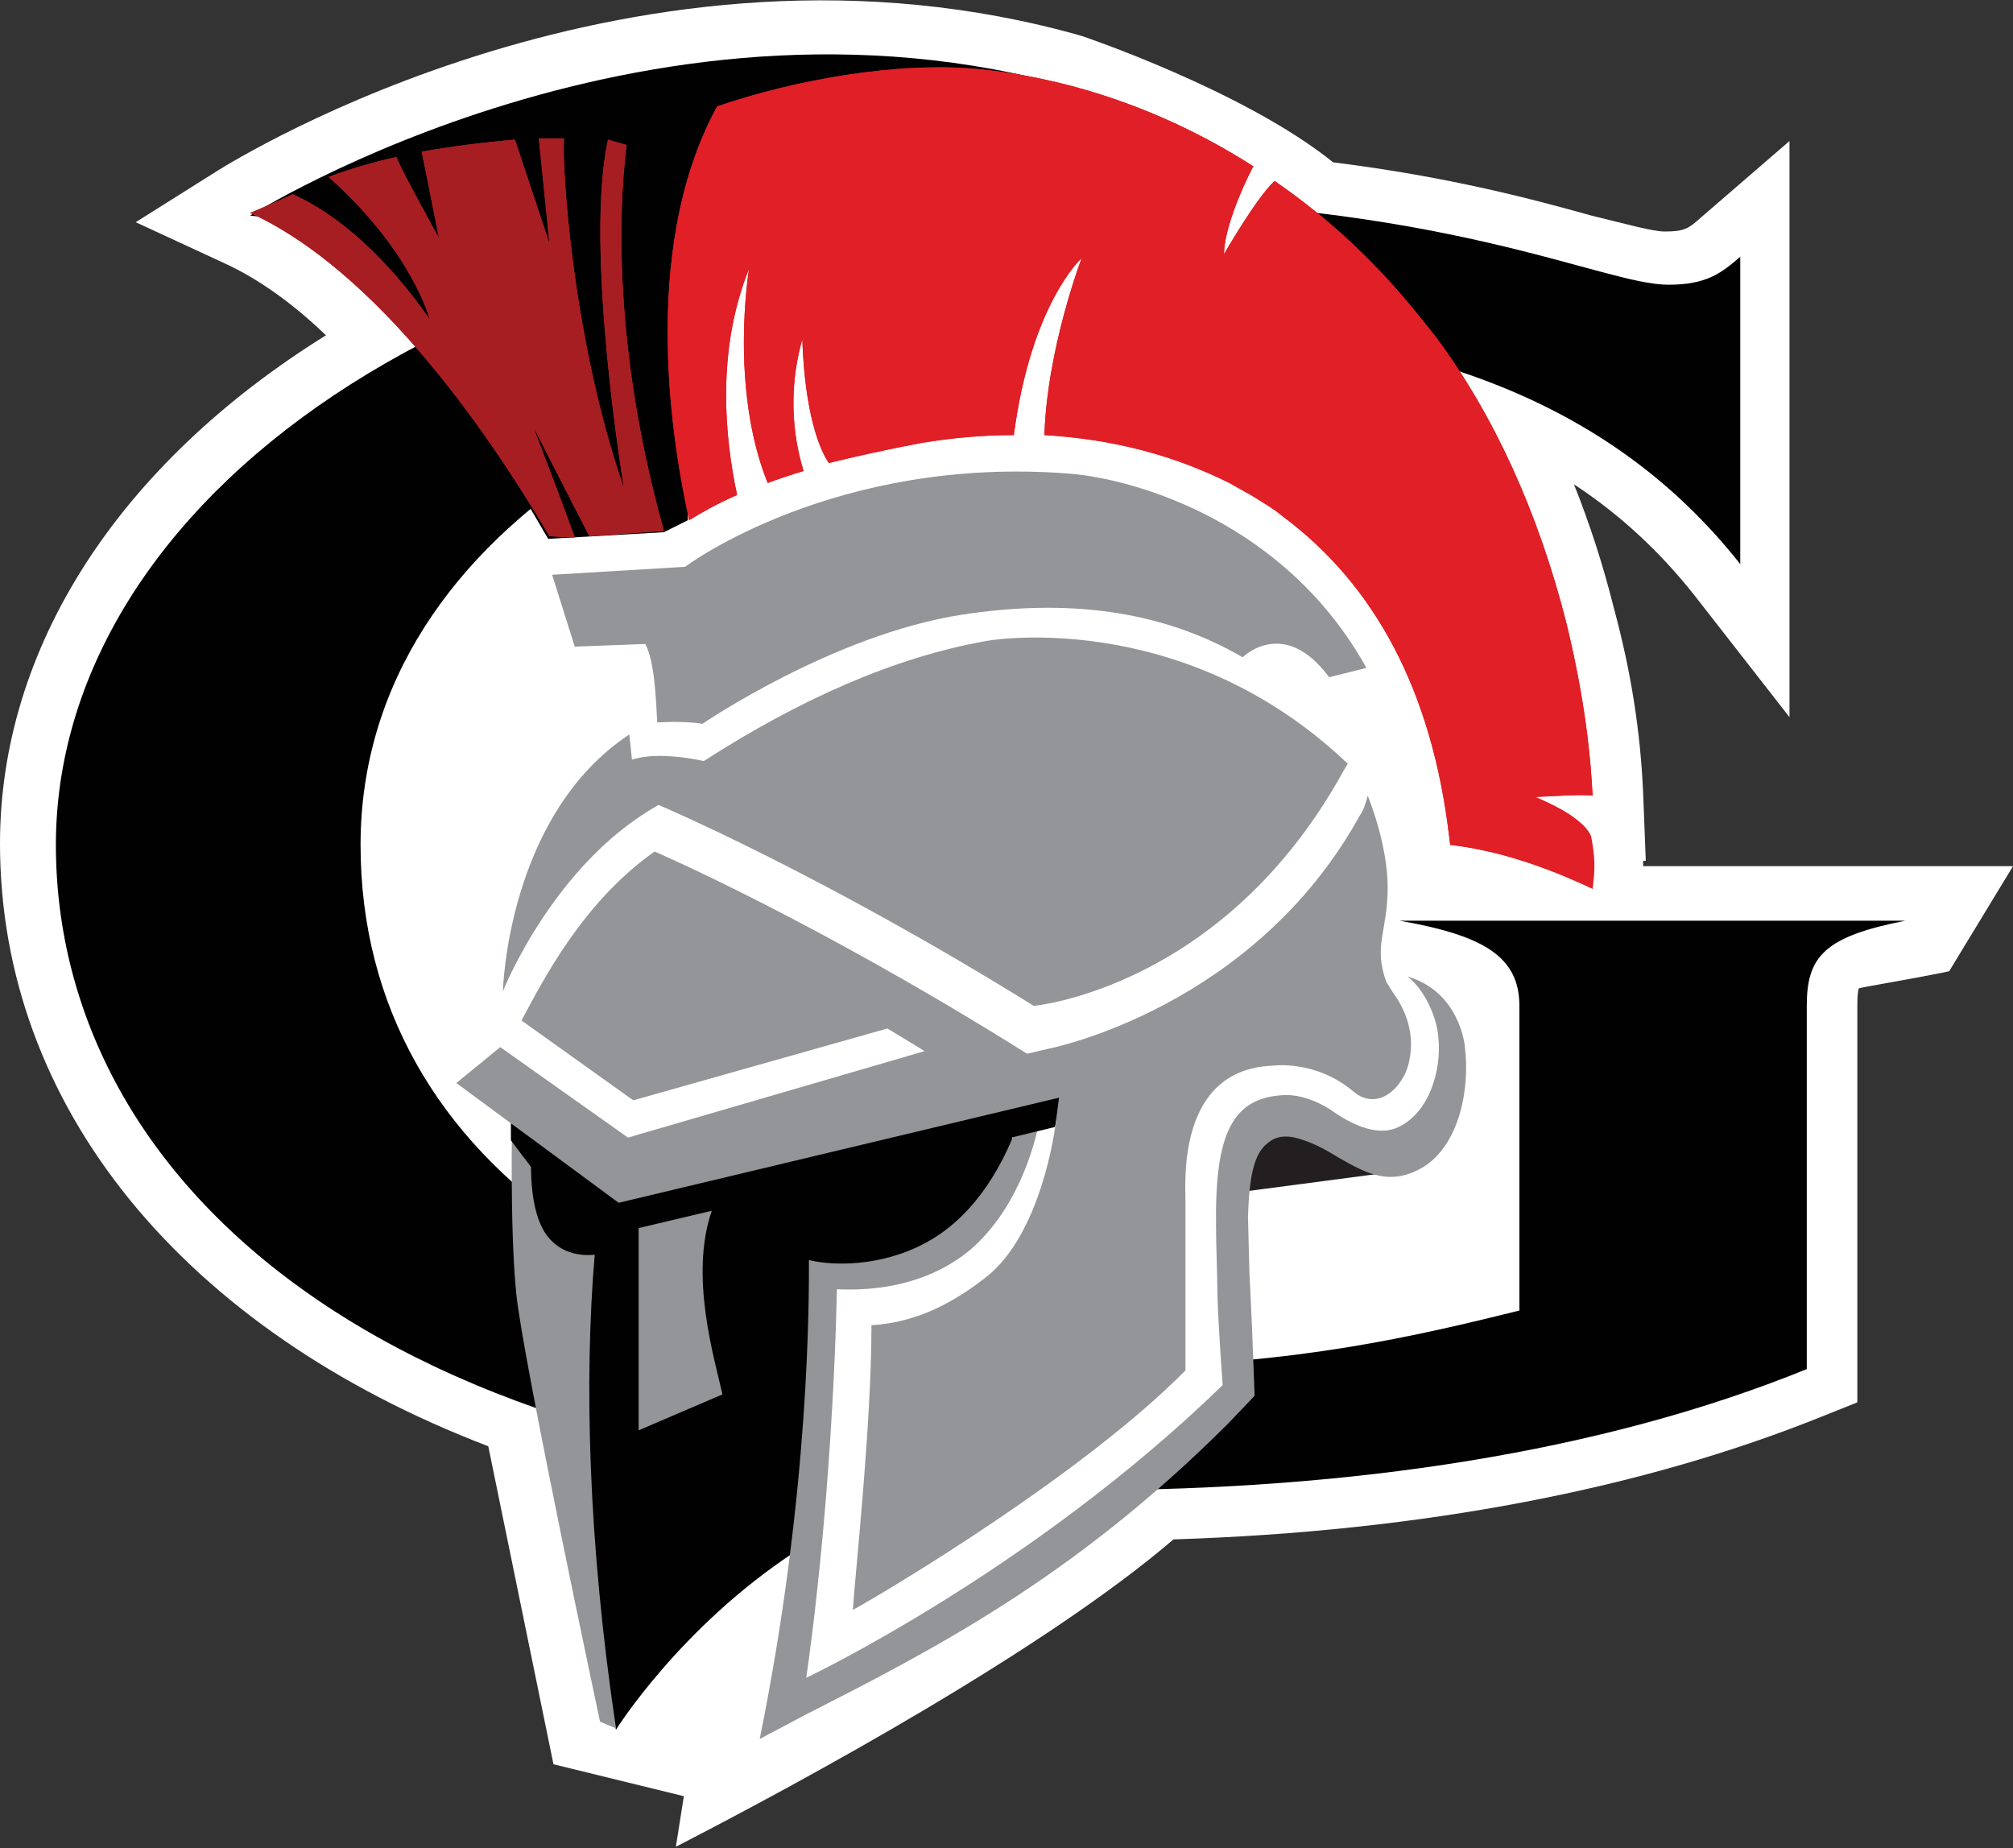 <?xml version="1.0" encoding="utf-8"?>
<!-- Generator: Adobe Illustrator 19.2.1, SVG Export Plug-In . SVG Version: 6.00 Build 0)  -->
<svg version="1.1" id="Layer_1" xmlns="http://www.w3.org/2000/svg" xmlns:xlink="http://www.w3.org/1999/xlink" x="0px" y="0px"
	 viewBox="0 0 151.3 138.9" enable-background="new 0 0 151.3 138.9" xml:space="preserve">
<rect x="0" y="0" width="151.3" height="138.9" fill="#333333" stroke="none"/>
<path d="M75.8,114.5"/>
<path fill="#FFFFFF" d="M123.5,65.1c0-0.1,0-0.1,0-0.2c0-0.1,0-0.2,0-0.2l0.2,0l-0.2-5.1c-0.2-4.6-0.9-9.1-2.2-13.9
	c-0.8-3.2-1.8-6.3-3-9.3c3.5,2.3,6.5,5.1,9.1,8.4l7.1,9.1V10.6l-6.6,5.7c-1,0.9-1.3,1.1-2.8,1.1c-0.9,0-3-0.6-5.5-1.2
	c-4.3-1.2-10.6-2.9-19.4-4c-6.7-5.4-18.9-9.5-18.9-9.5c-33.4-9.5-63.6,9.3-64.9,10.1l-6.2,3.9l6.7,3.1c2.4,1.1,5,2.9,7.6,5.4
	C8.9,34.9,0,48.7,0,63.4c0,19.7,13.7,36.5,36.7,45.3l4.9,23.9l9.8,2.4l-0.6,3.8c9.9-5.1,27.7-14.8,37.4-23.1
	c18.8-0.6,35.3-3.8,48.9-9.3l2.5-1V75.5c0-0.9,0.1-1.2,0.1-1.2c0.1-0.1,3.4-0.6,6.8-1.3l4.8-7.9H123.5z"/>
<path fill="#010101" d="M130.8,42.4c-9-11.4-23.2-18.1-47-18.1c-28.8,0-56.7,14.9-56.7,39.2c0,24.3,23.4,39.5,56.7,39.2
	c13.5-0.1,22.7-2.3,30.4-4.2V75.6c0-3.7-2.7-5.3-9-6.4h38c-6.1,1.2-7.4,2.7-7.4,6.4v27.3c-15.5,6.3-34.4,9.1-54.4,9.1
	C29.4,112,4.2,89,4.2,63.5C4.2,38,34.3,15,81.3,15c27.2,0,39.1,6.4,44.1,6.4c2.9,0,4-0.9,5.4-2.1V42.4z"/>
<g>
	<rect x="88.6" y="13.1" fill="#FFFFFF" width="6.6" height="8.4"/>
	<rect x="53.7" y="18.9" fill="#FFFFFF" width="31.2" height="11.4"/>
	<polygon fill="#FFFFFF" points="61.5,100.2 59,127.7 67.1,125.3 93.2,104.3 90.6,93.6 	"/>
	<path fill="#010101" d="M76.8,82.4l0.1-0.4l-22.6,4.4l-8.1,0.5l-7.6-3.6c0.1,0.4,5.7,36.5,6.9,43.6c0.1,0.8,0.2,1.2,0.2,1.2
		l0.6,1.9c0,0,4.8-7.7,13.5-13.4l2-20.3l4.6-0.4l5.6-2.9l3.9-4.5l0.2-3.4l1.2-0.6l2-0.4l0.8-0.5l0.1-1.7L76.8,82.4z"/>
	<path fill="#010101" d="M18.8,16.2c0,0,30.7-19.4,63.5-9.1l-28,10l-2.5,11.1l-0.1,10.9L49.9,40l-8.7,0.5l-6.9-11.8l-4.9-5.5
		l-5.1-4.2l-3.9-2.6L18.8,16.2z"/>
	<polygon fill="#231F20" points="105.3,88 92.4,89.7 93.7,84.3 97.5,83.7 101.4,86.1 	"/>
	<g>
		<path fill="#E01F26" d="M43.2,40.4c-1.4-3.9-3.1-8.2-3.1-8.3c0,0,2.8,5.5,4.2,8.2l5.6-0.4c-4.2-15-3.2-26-2.8-29l-1.4-0.4
			c-1.8,8.2,1.2,26.2,1.2,26.2c-4-11.5-4.7-24.9-4.5-26.3c-0.3,0-1.3,0-1.9,0l0.8,7.9l-2.6-7.8c-2.4,0.2-4.7,0.5-7,0.9l1.3,6.5
			c0,0-2.9-5.2-3.2-6.1c-1.8,0.4-3.5,0.9-5.1,1.5c6.3,5.6,7.6,10.7,7.6,10.7c-3.2-4.6-6.9-7.9-10.3-9.4c-1.3,0.6-2.7,1.2-3.2,1.4
			c10.7,4.9,19.6,19.4,22.5,24.3L43.2,40.4z"/>
		<path fill="#E01F26" d="M119.5,63.1c-0.3-1.5-2.5-2.5-4.1-3.2c2-0.1,3.6-0.2,4.3-0.1c-0.2-4-0.8-8.2-2-13.1
			c-2.1-8.2-5.4-15.5-9.8-21.4l-1.2-1.5c-3.2-4-6.7-7.3-10.9-10.2c-1.4,1.3-3.8,5.5-3.8,5.5c0-1.8,1.3-4.9,2.2-6.6
			c-7.8-5-15.4-6.8-20.6-7.3c-6.1-0.6-13.9,0.8-19.7,2.8c-6,11-3.2,26.1-2.1,31.1c0.8-0.5,2-1.2,3.6-1.9c-0.9-4.2-1.6-10.8,0.9-17
			c0,0-1.5,8.9,1.4,16.1c0.8-0.3,1.7-0.6,2.7-0.9c-0.3-1-1.5-4.9-0.1-9.9c0.2,5.6,1.3,8.3,2,9.3c2-0.5,4.3-1,6.9-1.5
			c2.4-0.4,4.7-0.6,7-0.6c1.3-9.9,5.1-13.3,5.1-13.3s-2.6,6.8-2.8,13.3c5.1,0.3,9.7,1.5,13.9,3.6l1.6,0.9c0.8,0.5,1.7,1,2.4,1.6
			c7,5.2,11.2,13.2,12.5,23.9l0.1,0.8c3.5,0.4,7.1,1.6,10.7,3.3C119.8,65.5,119.8,64.7,119.5,63.1z"/>
	</g>
	<path fill="#A61E22" d="M31.1,13.1"/>
	<path fill="#939598" d="M105.8,73.4c1.3,1,2.2,3.1,2.3,4.5c0.3,2.5-0.7,5.9-3.2,6.9c-1.6,0.6-3.5-0.4-4.9-1.4
		c-1.1-0.7-2.3-1.1-3.3-1.1c-4.1,0.1-5.4,2.9-5.3,9.9c0,1.7,0.1,3.4,0.1,5c0.1,3.1,0.4,6.9,0.4,6.9c-14.4,14-31.3,22-31.3,22
		c2.1-14.8,2.3-29.2,2.3-29.2c4.3,0.2,7.9-1,10.4-3.3c3.4-3.2,4.5-7.8,4.8-9.2l-1.7,0.4c-1.7,4.4-4.2,7.4-7.4,8.9
		c-3.6,1.7-7.1,1.3-8.2,1c0,2.7,0.1,17.3-3.7,36l3.4-1.8c9.4-4.8,20.1-10.2,31.8-21.9c0.2-0.2,2-2.1,2-2.1l-0.2-5.2
		c0,0-0.2-4.3-0.2-4.3c0,0-0.1-4-0.1-4c0.1-2.8,0.4-4.7,1.5-5.5c0.7-0.6,1.6-0.6,2.7-0.2c0.9,0.3,1.8,0.8,2.6,1.3
		c2.1,1.2,3.9,2.2,6.4,0.7c2.7-1.7,3.5-5.9,3.1-9C110.1,78.4,109.6,74.5,105.8,73.4z"/>
	<path fill="#939598" d="M53.5,91L48,92.3l0,15.2l6.3-2.7C53.7,102.1,51.8,95.9,53.5,91z"/>
	<path fill="#939598" d="M40,85.2l-1.5-1.6c0,0-0.2,8.6,0.3,13.6c0.5,5,6.3,32.2,6.3,32.2l1.2,0.5c-2.1-14-2.4-26.2-1.6-35.6
		c0,0-1.9,0.3-3.2-1C40.1,92,39.7,89.1,40,85.2z"/>
	<path fill="#939598" d="M37.7,85.1"/>
	<g>
		<path fill="#939598" d="M80.4,35.6c-17.6-1.4-28.8,6.9-28.9,7l-10,0.6l1.7,5.4l5.3-0.2c0.7,1.3,0.8,4.1,0.9,5.9
			c1.6-0.1,2.8,0,3.4,0.1c0,0,9.8-6.7,19.5-8.2c7.8-1.2,14.9-0.4,21.1,3.2c0,0,3.1-3.1,6.5,1.5l2.8-0.7C96.6,39.2,85.3,36,80.4,35.6
			z"/>
		<path fill="#939598" d="M93.8,51.8L93.8,51.8C93.8,51.8,93.8,51.8,93.8,51.8z"/>
	</g>
	<path fill="#A61E22" d="M43.2,40.4c-1.4-3.9-3.1-8.2-3.1-8.3c0,0,2.8,5.5,4.2,8.2l5.6-0.4c-4.2-15-3.2-26-2.8-29l-1.4-0.4
		c-1.8,8.2,1.2,26.2,1.2,26.2c-4-11.5-4.7-24.9-4.5-26.3c-0.3,0-1.3,0-1.9,0l0.8,7.9l-2.6-7.8c-2.4,0.2-4.7,0.5-7,0.9l1.3,6.5
		c0,0-2.9-5.2-3.2-6.1c-1.8,0.4-3.5,0.9-5.1,1.5c6.3,5.6,7.6,10.7,7.6,10.7c-3.2-4.6-6.9-7.9-10.3-9.4c-1.3,0.6-2.7,1.2-3.2,1.4
		c10.7,4.9,19.6,19.4,22.5,24.3L43.2,40.4z"/>
	<path fill="#E01F26" d="M115.4,59.9c2-0.1,3.6-0.2,4.3-0.1c-0.2-4-0.8-8.2-2-13.1c-2.1-8.2-5.4-15.5-9.8-21.4l-1.2-1.5
		c-3.2-4-6.7-7.3-10.9-10.2c-1.4,1.3-3.8,5.5-3.8,5.5c0-1.8,1.3-4.9,2.2-6.6c-7.8-5-15.4-6.8-20.6-7.3c-6.1-0.6-13.9,0.8-19.7,2.8
		c-6,11-3.2,26.1-2.1,31.1c0.8-0.5,2-1.2,3.6-1.9c-0.9-4.2-1.6-10.8,0.9-17c0,0-1.5,8.9,1.4,16.1c0.8-0.3,1.7-0.6,2.7-0.9
		c-0.3-1-1.5-4.9-0.1-9.9c0.2,5.6,1.3,8.3,2,9.3c2-0.5,4.3-1,6.9-1.5c2.4-0.4,4.7-0.6,7-0.6c1.3-9.9,5.1-13.3,5.1-13.3
		s-2.6,6.8-2.8,13.3c5.1,0.3,9.7,1.5,13.9,3.6l1.6,0.9c0.8,0.5,1.7,1,2.4,1.6c7,5.2,11.2,13.2,12.5,23.9l0.1,0.8
		c3.5,0.4,7.1,1.6,10.7,3.3c0.2-1.5,0.2-2.3-0.1-3.9C119.2,61.7,117,60.6,115.4,59.9z"/>
	<polygon fill="#010101" points="75.6,85.6 79.3,84.7 79.7,82.4 74.8,84.3 	"/>
	<path fill="#010101" d="M39.9,85.5l-1.5-1.1v1.3c0,0,1.7,2.3,1.7,2.2s0.5-1.9,0.5-1.9L39.9,85.5z"/>
	<path fill="#939598" d="M101.3,57.4l-0.3,0.5c-9,16.4-23.3,17.7-23.3,17.7c-16.1-10-28.2-15.1-28.2-15.1c-7.9,4.4-11.7,14-11.7,14
		s0.3-13.2,9.5-19.3l0.2,1.9c2-0.7,5.4,0.1,5.4,0.1c7.3-4.7,14.4-7.8,21.1-9C73.8,48.2,88.7,45.4,101.3,57.4z"/>
	<path fill="#939598" d="M104.7,74.6c-0.2-0.3-0.3-0.5-0.5-0.8c-1-2.7,0.1-3.8,0.1-7.1c0-3.3-1.5-6.9-1.5-6.9
		c-0.1,0.4-0.3,1.1-0.6,1.5c-8,14.5-23.3,17.5-23.3,17.5l-1.7,0.4C61.1,69.1,49.2,64,49.2,64c-5.4,3.8-8.4,9.7-10,12.7l8.4,6
		l19.1-5.4l2.8,1.7l-22.3,6.5l-9.6-6.8l-3.3,2.7l12.2,9l33.1-7.9L79.4,84c-0.1,1.1-1.2,8.8-5.3,12c-2.3,1.8-5.1,3.4-8.6,3.6
		c0,7.5-1.2,18.4-1.4,21.4c2.9-1.6,17.4-10.3,25-18c0-1.4,0-12.8,0-12.8c0-1.4-0.6-9.8,6.5-10.1c0,0,3.3-0.5,6.2,2
		c1.4,1.1,2.9,0.3,3.7-1.2C105.6,80.8,107.1,77.9,104.7,74.6z"/>
</g>
</svg>
